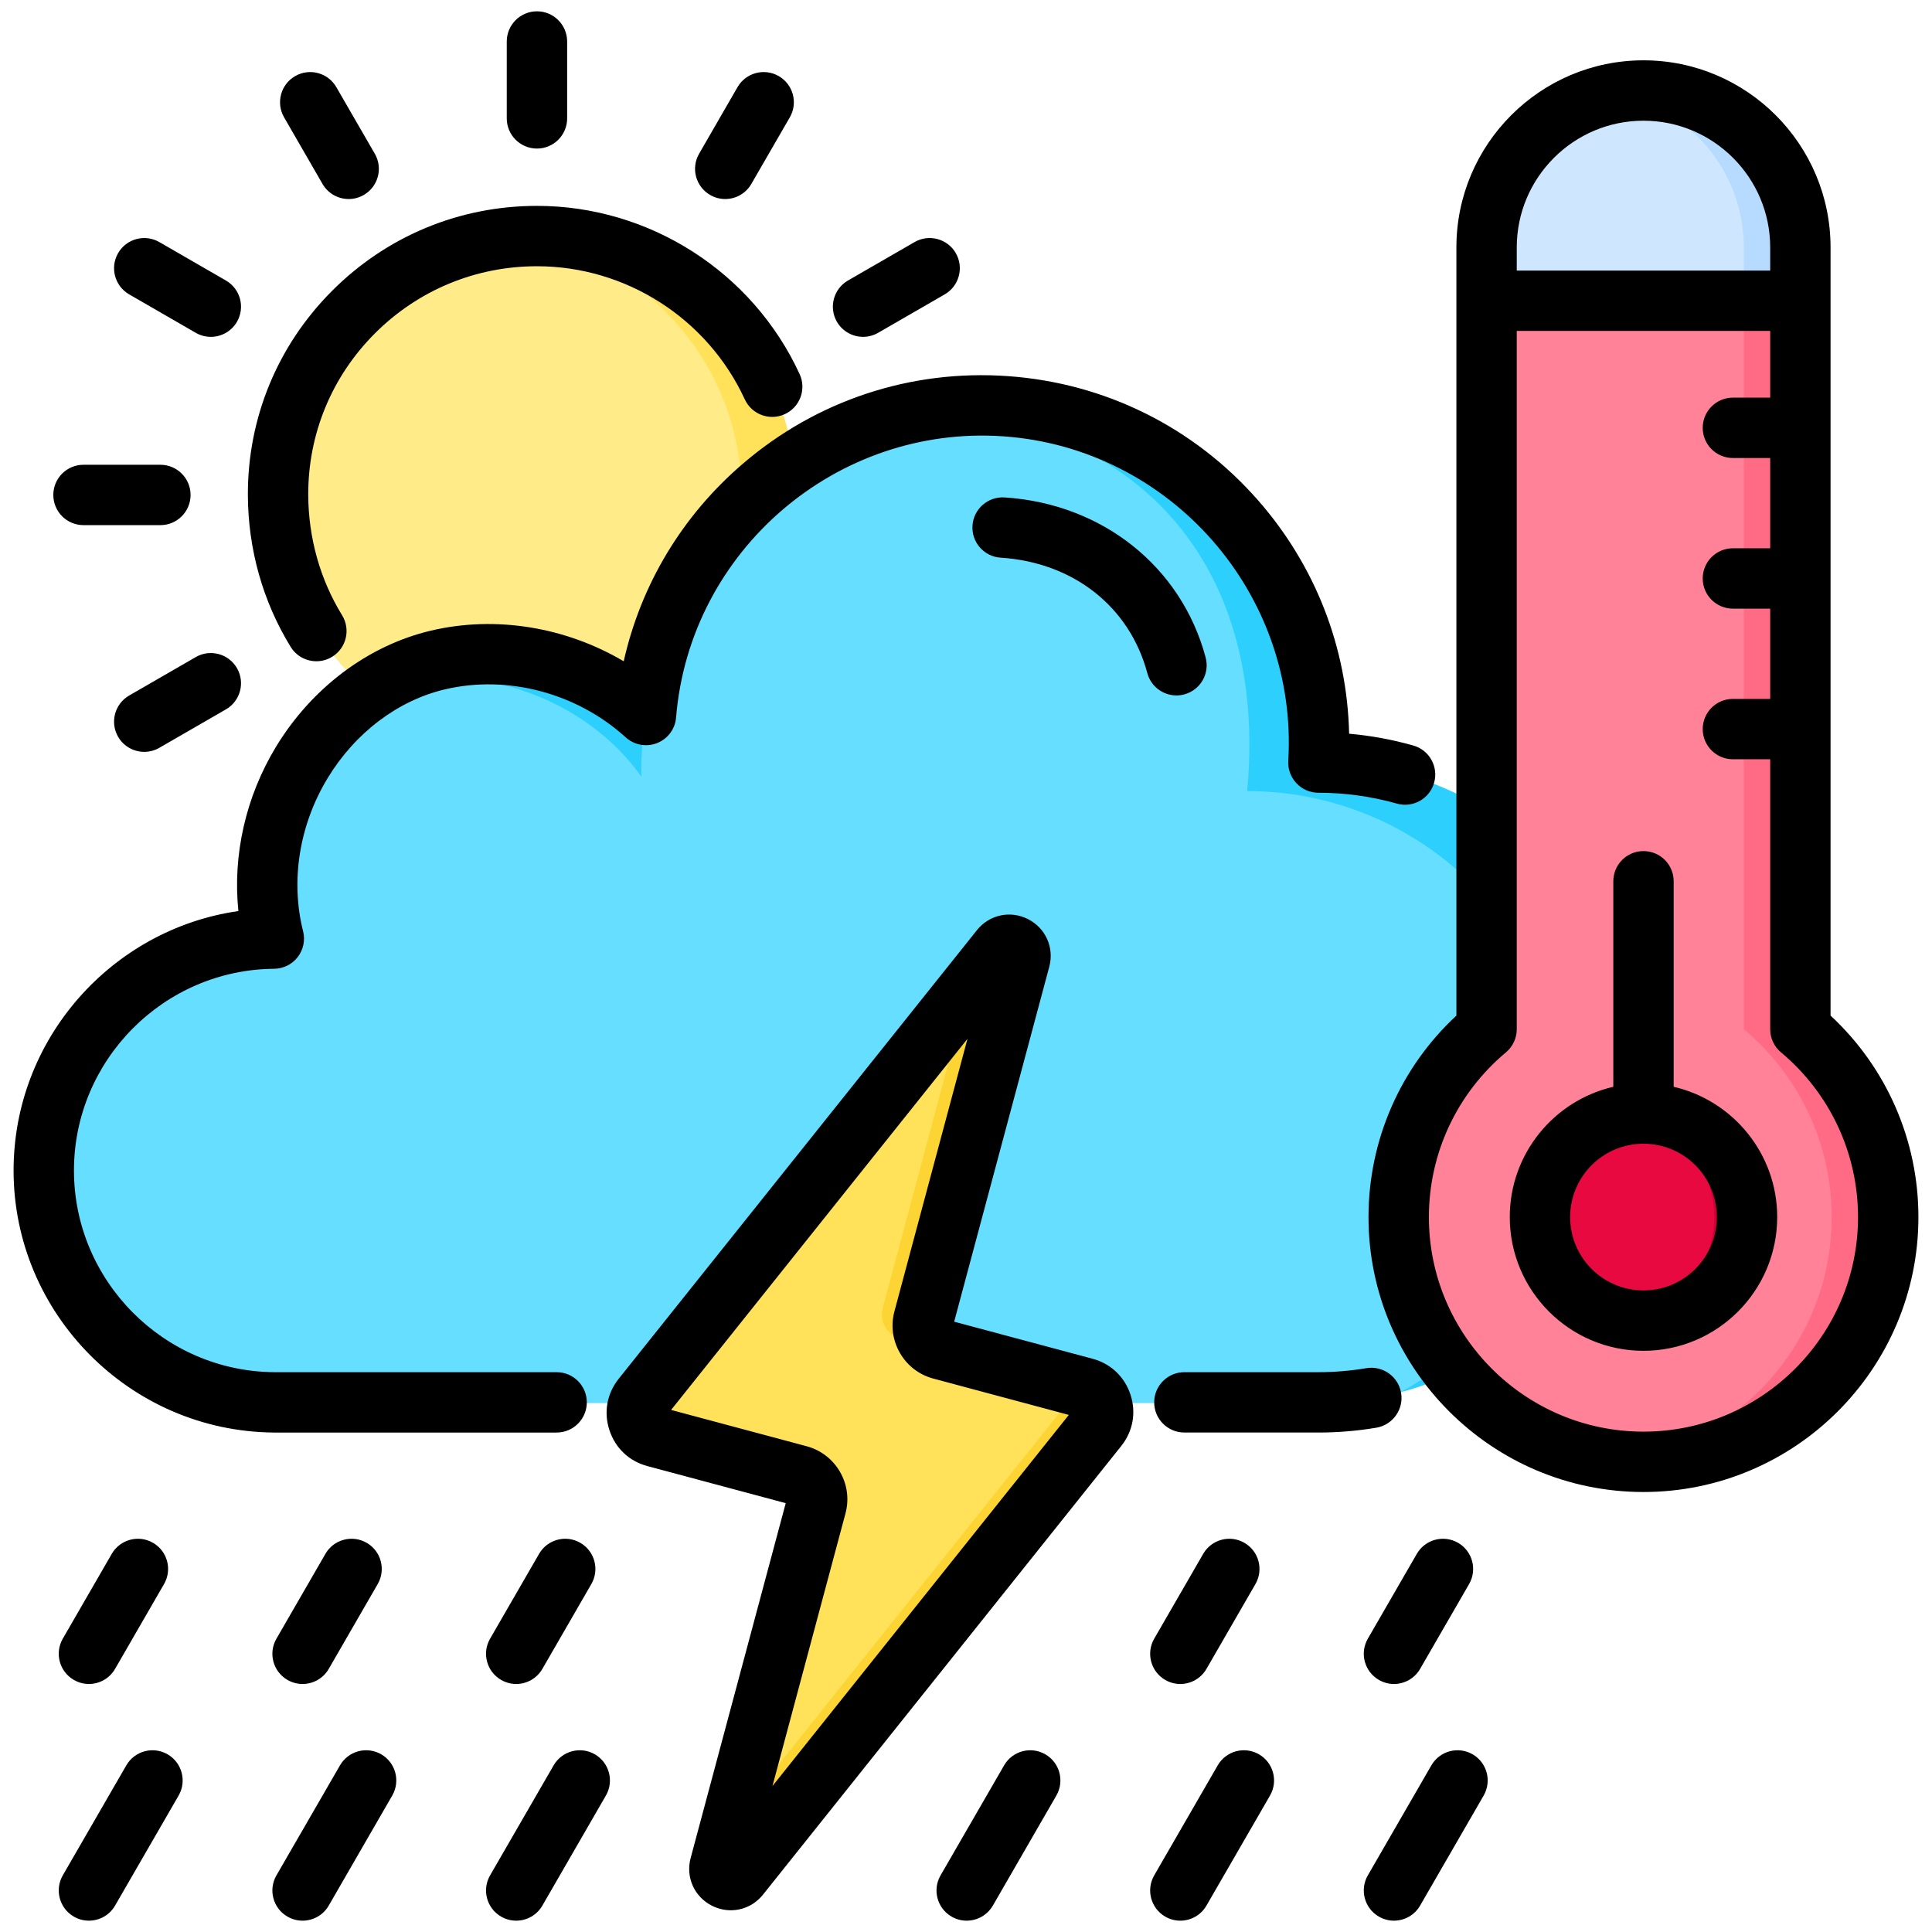 <svg id="Layer_1" viewBox="0 0 512 512" xmlns="http://www.w3.org/2000/svg" data-name="Layer 1"><circle cx="142.311" cy="131.166" fill="#ffe259" r="68.607"/><g fill-rule="evenodd"><path d="m135.11 199.397c-34.506-3.599-61.407-32.773-61.407-68.232s26.901-64.633 61.407-68.232c34.506 3.599 61.407 32.773 61.407 68.232s-26.901 64.633-61.407 68.232z" fill="#ffeb87"/><path d="m72.425 371.774c-33.785-.266-61.033-27.729-61.033-61.516s27.248-61.25 61.033-61.516c-8.218-32.576 13.1-66.716 43.53-73.902 18.415-4.348 39.781.594 55.203 14.593 3.989-48.839 46.544-85.368 95.423-81.912s85.87 45.61 82.947 94.524c46.675 0 84.864 38.189 84.864 84.864s-38.188 84.864-84.864 84.864h-277.103z" fill="#2dcffc"/><path d="m72.425 371.774c-33.785-.266-61.033-27.73-61.033-61.516s27.248-61.25 61.033-61.516c-6.013-23.836 3.789-48.507 21.401-62.846 24.384-13.573 59.414-3.76 76.145 19.925-.136-5.824.412-11.625 1.188-16.387 2.945-36.062 26.92-65.408 58.939-76.906 48.262-10.362 107.458 19.713 100.433 97.118 46.675 0 84.863 38.188 84.863 84.863 0 32.002-17.952 60.011-44.281 74.461-6.898 1.825-14.132 2.803-21.583 2.803h-277.105z" fill="#66deff"/><path d="m265.155 251.509-94.932 118.881c-1.42 1.779-1.815 3.968-1.103 6.13.71 2.162 2.327 3.69 4.525 4.279l38.072 10.202c3.484.933 5.563 4.535 4.63 8.019l-25.577 95.456c-.368 1.376.261 2.784 1.532 3.426s2.779.314 3.668-.799l94.932-118.882c1.42-1.778 1.814-3.968 1.104-6.13-.711-2.162-2.327-3.69-4.525-4.28l-38.072-10.201c-3.483-.933-5.563-4.535-4.63-8.019l25.577-95.456c.369-1.375-.262-2.784-1.533-3.426s-2.779-.314-3.667.799z" fill="#fcd433"/><path d="m256.544 262.293-86.32 108.097c-1.42 1.779-1.815 3.968-1.103 6.13.71 2.162 2.327 3.69 4.525 4.279l38.072 10.202c3.484.933 5.563 4.535 4.63 8.019l-22.613 84.392 86.321-108.098c1.421-1.778 1.814-3.968 1.104-6.13-.711-2.162-2.327-3.69-4.525-4.28l-38.072-10.201c-3.483-.933-5.563-4.535-4.63-8.019l22.613-84.392z" fill="#ffe259"/><path d="m477.131 272.752c14.23 11.899 23.285 29.782 23.285 49.783 0 35.824-29.041 64.865-64.865 64.865s-64.865-29.041-64.865-64.865c0-20.001 9.055-37.884 23.285-49.783v-207.184c0-22.869 18.711-41.58 41.58-41.58s41.58 18.71 41.58 41.58z" fill="#b6dbff"/><path d="m428.051 386.966c-32.29-3.718-57.365-31.145-57.365-64.431 0-20.001 9.055-37.884 23.285-49.783v-207.184c0-20.31 14.758-37.339 34.08-40.896 19.322 3.557 34.08 20.585 34.08 40.896v207.184c14.23 11.899 23.285 29.782 23.285 49.783 0 33.287-25.074 60.713-57.365 64.431z" fill="#cee7ff"/><path d="m477.131 272.752c14.23 11.899 23.285 29.782 23.285 49.783 0 35.824-29.041 64.865-64.865 64.865s-64.865-29.041-64.865-64.865c0-20.001 9.055-37.884 23.285-49.783v-193.05h83.16z" fill="#ff6b84"/><path d="m428.051 386.966c-32.29-3.718-57.365-31.145-57.365-64.431 0-20.001 9.055-37.884 23.285-49.783v-193.05h68.16v193.05c14.23 11.899 23.285 29.782 23.285 49.783 0 33.287-25.074 60.713-57.365 64.431z" fill="#ff8298"/></g><circle cx="435.551" cy="322.535" fill="#cf0034" r="27.443" transform="matrix(.707 -.707 .707 .707 -100.496 402.45)"/><path d="m431.201 349.633c-13.089-2.085-23.093-13.423-23.093-27.098s10.004-25.014 23.093-27.098c13.089 2.085 23.093 13.423 23.093 27.098s-10.004 25.014-23.093 27.098z" fill="#e80941" fill-rule="evenodd"/><path d="m34.23 78.011 17.651 10.188c1.249.728 2.628 1.07 3.988 1.07 2.763 0 5.448-1.432 6.933-3.997 2.208-3.828.897-8.722-2.922-10.93l-17.651-10.188c-3.828-2.208-8.717-.897-10.93 2.927-2.208 3.828-.897 8.722 2.931 10.93zm51.237-29.271c1.49 2.57 4.17 4.006 6.943 4.006 1.36 0 2.729-.347 3.987-1.075 3.833-2.208 5.14-7.102 2.931-10.93l-10.193-17.641c-2.208-3.828-7.097-5.14-10.916-2.931-3.833 2.208-5.14 7.102-2.931 10.93l10.178 17.641zm-63.339 90.426h20.38c4.412 0 7.999-3.583 7.999-7.999s-3.587-7.999-7.999-7.999h-20.38c-4.416 0-7.999 3.578-7.999 7.999s3.582 7.999 7.999 7.999zm29.753 34.97-17.651 10.187c-3.828 2.208-5.139 7.102-2.931 10.93 1.48 2.565 4.17 3.997 6.938 3.997 1.35 0 2.734-.347 3.992-1.07l17.651-10.188c3.819-2.208 5.13-7.102 2.922-10.93-2.213-3.823-7.102-5.135-10.921-2.927zm136.321-122.465c1.258.728 2.628 1.075 3.987 1.075 2.763 0 5.448-1.437 6.928-4.006l10.192-17.641c2.208-3.828.897-8.722-2.931-10.93-3.819-2.208-8.717-.897-10.93 2.931l-10.178 17.641c-2.213 3.828-.901 8.722 2.932 10.93zm-45.9-12.299c4.416 0 7.998-3.578 7.998-7.999v-20.375c0-4.416-3.582-7.999-7.998-7.999s-8.004 3.582-8.004 7.999v20.375c0 4.421 3.582 7.999 8.004 7.999zm86.428 49.897c1.36 0 2.729-.347 3.987-1.07l17.651-10.188c3.819-2.208 5.13-7.102 2.931-10.93-2.213-3.823-7.112-5.135-10.93-2.927l-17.651 10.188c-3.818 2.208-5.13 7.102-2.932 10.93 1.49 2.565 4.18 3.997 6.943 3.997zm-127.7 375.64c-3.833-2.208-8.722-.897-10.93 2.931l-16.841 29.155c-2.213 3.828-.901 8.722 2.927 10.93 1.263.728 2.642 1.075 3.992 1.075 2.772 0 5.463-1.437 6.943-4.002l16.827-29.16c2.208-3.828.901-8.722-2.917-10.93zm175.986 0c-3.818-2.208-8.707-.897-10.916 2.931l-16.841 29.155c-2.213 3.828-.902 8.722 2.926 10.93 1.263.728 2.632 1.075 3.992 1.075 2.758 0 5.453-1.437 6.943-4.002l16.827-29.16c2.208-3.828.901-8.722-2.932-10.93zm-119.378 0c-3.819-2.208-8.707-.897-10.92 2.931l-16.841 29.155c-2.208 3.828-.897 8.722 2.931 10.93 1.263.728 2.633 1.075 3.992 1.075 2.768 0 5.448-1.437 6.938-4.002l16.832-29.16c2.208-3.828.897-8.722-2.931-10.93zm176 0c-3.828-2.208-8.717-.897-10.93 2.931l-16.832 29.155c-2.208 3.828-.897 8.722 2.922 10.93 1.258.728 2.637 1.075 3.997 1.075 2.763 0 5.453-1.437 6.933-4.002l16.841-29.16c2.208-3.828.897-8.722-2.931-10.93zm56.618 0c-3.828-2.208-8.717-.897-10.93 2.931l-16.836 29.155c-2.213 3.828-.892 8.722 2.931 10.93 1.259.728 2.637 1.075 3.987 1.075 2.767 0 5.458-1.437 6.938-4.002l16.841-29.16c2.203-3.828.892-8.722-2.931-10.93zm-24.835-19.71c1.259.728 2.637 1.075 3.987 1.075 2.767 0 5.458-1.437 6.938-4.002l12.984-22.482c2.208-3.828.897-8.722-2.931-10.93-3.819-2.208-8.722-.897-10.93 2.932l-12.979 22.482c-2.213 3.823-.892 8.717 2.931 10.925zm-56.622 0c1.258.728 2.637 1.075 3.997 1.075 2.763 0 5.453-1.437 6.933-4.002l12.979-22.482c2.208-3.828.902-8.722-2.931-10.93-3.819-2.208-8.707-.897-10.916 2.932l-12.984 22.482c-2.208 3.823-.897 8.717 2.922 10.925zm-165.938-33.407-12.984 22.482c-2.208 3.823-.897 8.717 2.931 10.925 1.263.728 2.633 1.075 3.992 1.075 2.768 0 5.448-1.437 6.938-4.002l12.979-22.482c2.213-3.828.892-8.722-2.931-10.93-3.828-2.208-8.717-.897-10.925 2.932zm-98.453 53.117c-3.828-2.208-8.722-.897-10.93 2.931l-16.841 29.155c-2.199 3.828-.887 8.722 2.931 10.93 1.258.728 2.642 1.075 4.002 1.075 2.758 0 5.448-1.437 6.928-4.002l16.841-29.16c2.208-3.828.892-8.722-2.931-10.93zm-14.792-53.117-12.979 22.482c-2.199 3.823-.887 8.717 2.931 10.925 1.258.728 2.642 1.075 4.002 1.075 2.758 0 5.448-1.437 6.928-4.002l12.979-22.482c2.213-3.828.901-8.722-2.927-10.93-3.823-2.208-8.722-.897-10.935 2.932zm56.623 0-12.979 22.482c-2.213 3.823-.901 8.717 2.927 10.925 1.263.728 2.642 1.075 3.992 1.075 2.772 0 5.463-1.437 6.943-4.002l12.979-22.482c2.208-3.828.901-8.722-2.932-10.93-3.828-2.208-8.722-.897-10.93 2.932zm368.741-89.254c0-10.723-8.722-19.445-19.44-19.445s-19.44 8.722-19.44 19.445 8.717 19.44 19.44 19.44 19.44-8.722 19.44-19.44zm15.998 0c0 19.541-15.896 35.442-35.437 35.442s-35.437-15.901-35.437-35.442c0-16.793 11.735-30.886 27.439-34.526v-54.463c0-4.416 3.578-7.999 7.999-7.999s7.998 3.582 7.998 7.999v54.463c15.703 3.64 27.439 17.733 27.439 34.526zm21.421 0c0 31.354-25.51 56.864-56.859 56.864s-56.868-25.51-56.868-56.864c0-16.889 7.449-32.8 20.418-43.648 1.818-1.519 2.869-3.765 2.869-6.138v-185.05h67.162v17.68h-9.879c-4.421 0-8.004 3.582-8.004 7.998s3.582 7.999 8.004 7.999h9.879v23.919h-9.879c-4.421 0-8.004 3.582-8.004 7.999s3.582 7.999 8.004 7.999h9.879v23.919h-9.879c-4.421 0-8.004 3.582-8.004 7.999s3.582 7.999 8.004 7.999h9.879v71.54c0 2.372 1.046 4.619 2.869 6.138 12.97 10.848 20.409 26.759 20.409 43.648zm-90.44-250.833h67.162v-6.138c0-18.514-15.062-33.576-33.581-33.576s-33.581 15.062-33.581 33.576zm106.442 250.833c0 40.177-32.684 72.861-72.861 72.861s-72.871-32.684-72.871-72.861c0-20.366 8.442-39.612 23.292-53.397v-203.574c0-27.337 22.236-49.578 49.579-49.578s49.578 22.241 49.578 49.578v203.574c14.841 13.784 23.283 33.031 23.283 53.397zm-225.15 52.428-78.541 98.361 19.348-72.234c1.012-3.751.492-7.671-1.451-11.041-1.948-3.365-5.087-5.771-8.828-6.779l-35.929-9.624 78.55-98.361-19.363 72.234c-1.008 3.746-.487 7.666 1.461 11.036 1.943 3.365 5.082 5.776 8.833 6.779l35.919 9.628zm16.34-5.371c1.557 4.749.67 9.715-2.454 13.62l-94.929 118.881c-2.16 2.7-5.298 4.146-8.538 4.146-1.683 0-3.38-.391-4.99-1.2-4.682-2.368-7.01-7.565-5.651-12.637l25.201-94.051-36.672-9.826c-4.831-1.292-8.49-4.759-10.048-9.508-1.562-4.749-.67-9.715 2.449-13.62l94.929-118.881v-.005c3.279-4.103 8.842-5.313 13.529-2.946 4.691 2.367 7.01 7.565 5.651 12.642l-25.201 94.051 36.672 9.821c4.831 1.297 8.491 4.764 10.053 9.513zm12.179-185.296c.689 0 1.389-.087 2.078-.275 4.272-1.143 6.803-5.525 5.66-9.797-6.461-24.083-27.371-40.727-53.286-42.404-4.402-.275-8.225 3.062-8.5 7.468-.294 4.412 3.057 8.216 7.468 8.5 19.247 1.244 34.14 12.96 38.861 30.577.959 3.578 4.19 5.93 7.719 5.93zm-239.199 195.339c-38.06-.299-68.97-31.455-68.97-69.452 0-34.83 25.978-63.917 59.578-68.748-1.538-14.869 1.943-30.322 9.99-43.576 9.494-15.617 24.449-26.822 41.04-30.736 17.169-4.06 35.751-.94 51.083 8.124 4.561-20.308 15.477-38.552 31.547-52.336 19.57-16.803 44.521-25.057 70.252-23.235 25.732 1.818 49.27 13.5 66.29 32.887 15.211 17.342 23.639 39.063 24.15 61.878 5.761.506 11.451 1.552 17.01 3.129 4.253 1.2 6.721 5.626 5.511 9.874-1.2 4.252-5.622 6.721-9.869 5.516-6.74-1.909-13.741-2.874-20.79-2.874-2.213 0-4.31-.911-5.819-2.517-1.523-1.605-2.3-3.761-2.17-5.964 2.647-44.275-31.194-82.841-75.44-85.97-44.241-3.12-83.184 30.293-86.795 74.5-.236 3.037-2.199 5.67-5.029 6.788-2.84 1.119-6.06.53-8.317-1.518-12.96-11.764-31.33-16.634-47.93-12.714-12.454 2.941-23.769 11.499-31.04 23.475-7.531 12.396-9.913 27.193-6.533 40.611.603 2.377.082 4.903-1.417 6.846s-3.814 3.091-6.273 3.11c-29.237.231-53.031 24.208-53.031 53.45s23.794 53.223 53.031 53.455h74.881c4.421 0 7.999 3.582 7.999 7.998s-3.578 7.999-7.999 7.999h-74.939zm298.739-10.496c-.738-4.354-4.86-7.29-9.219-6.562-4.17.704-8.452 1.061-12.7 1.061h-35.51c-4.421 0-8.004 3.582-8.004 7.998s3.582 7.999 8.004 7.999h35.51c5.139 0 10.308-.429 15.351-1.278 4.359-.733 7.299-4.86 6.567-9.219zm-294.28-197.717c1.509 2.459 4.127 3.814 6.823 3.814 1.427 0 2.878-.386 4.175-1.186 3.77-2.314 4.942-7.237 2.633-11.002-5.829-9.488-8.929-20.52-8.973-31.913-.048-16.108 6.2-31.281 17.603-42.722 11.48-11.514 26.749-17.859 43.012-17.859 23.577 0 45.196 13.847 55.075 35.278 1.851 4.011 6.605 5.766 10.612 3.915 4.011-1.847 5.771-6.6 3.92-10.612-12.478-27.082-39.801-44.579-69.606-44.579-20.544 0-39.844 8.013-54.342 22.559-14.43 14.479-22.342 33.682-22.27 54.077.048 14.329 3.968 28.239 11.34 40.23z" fill-rule="evenodd"/></svg>